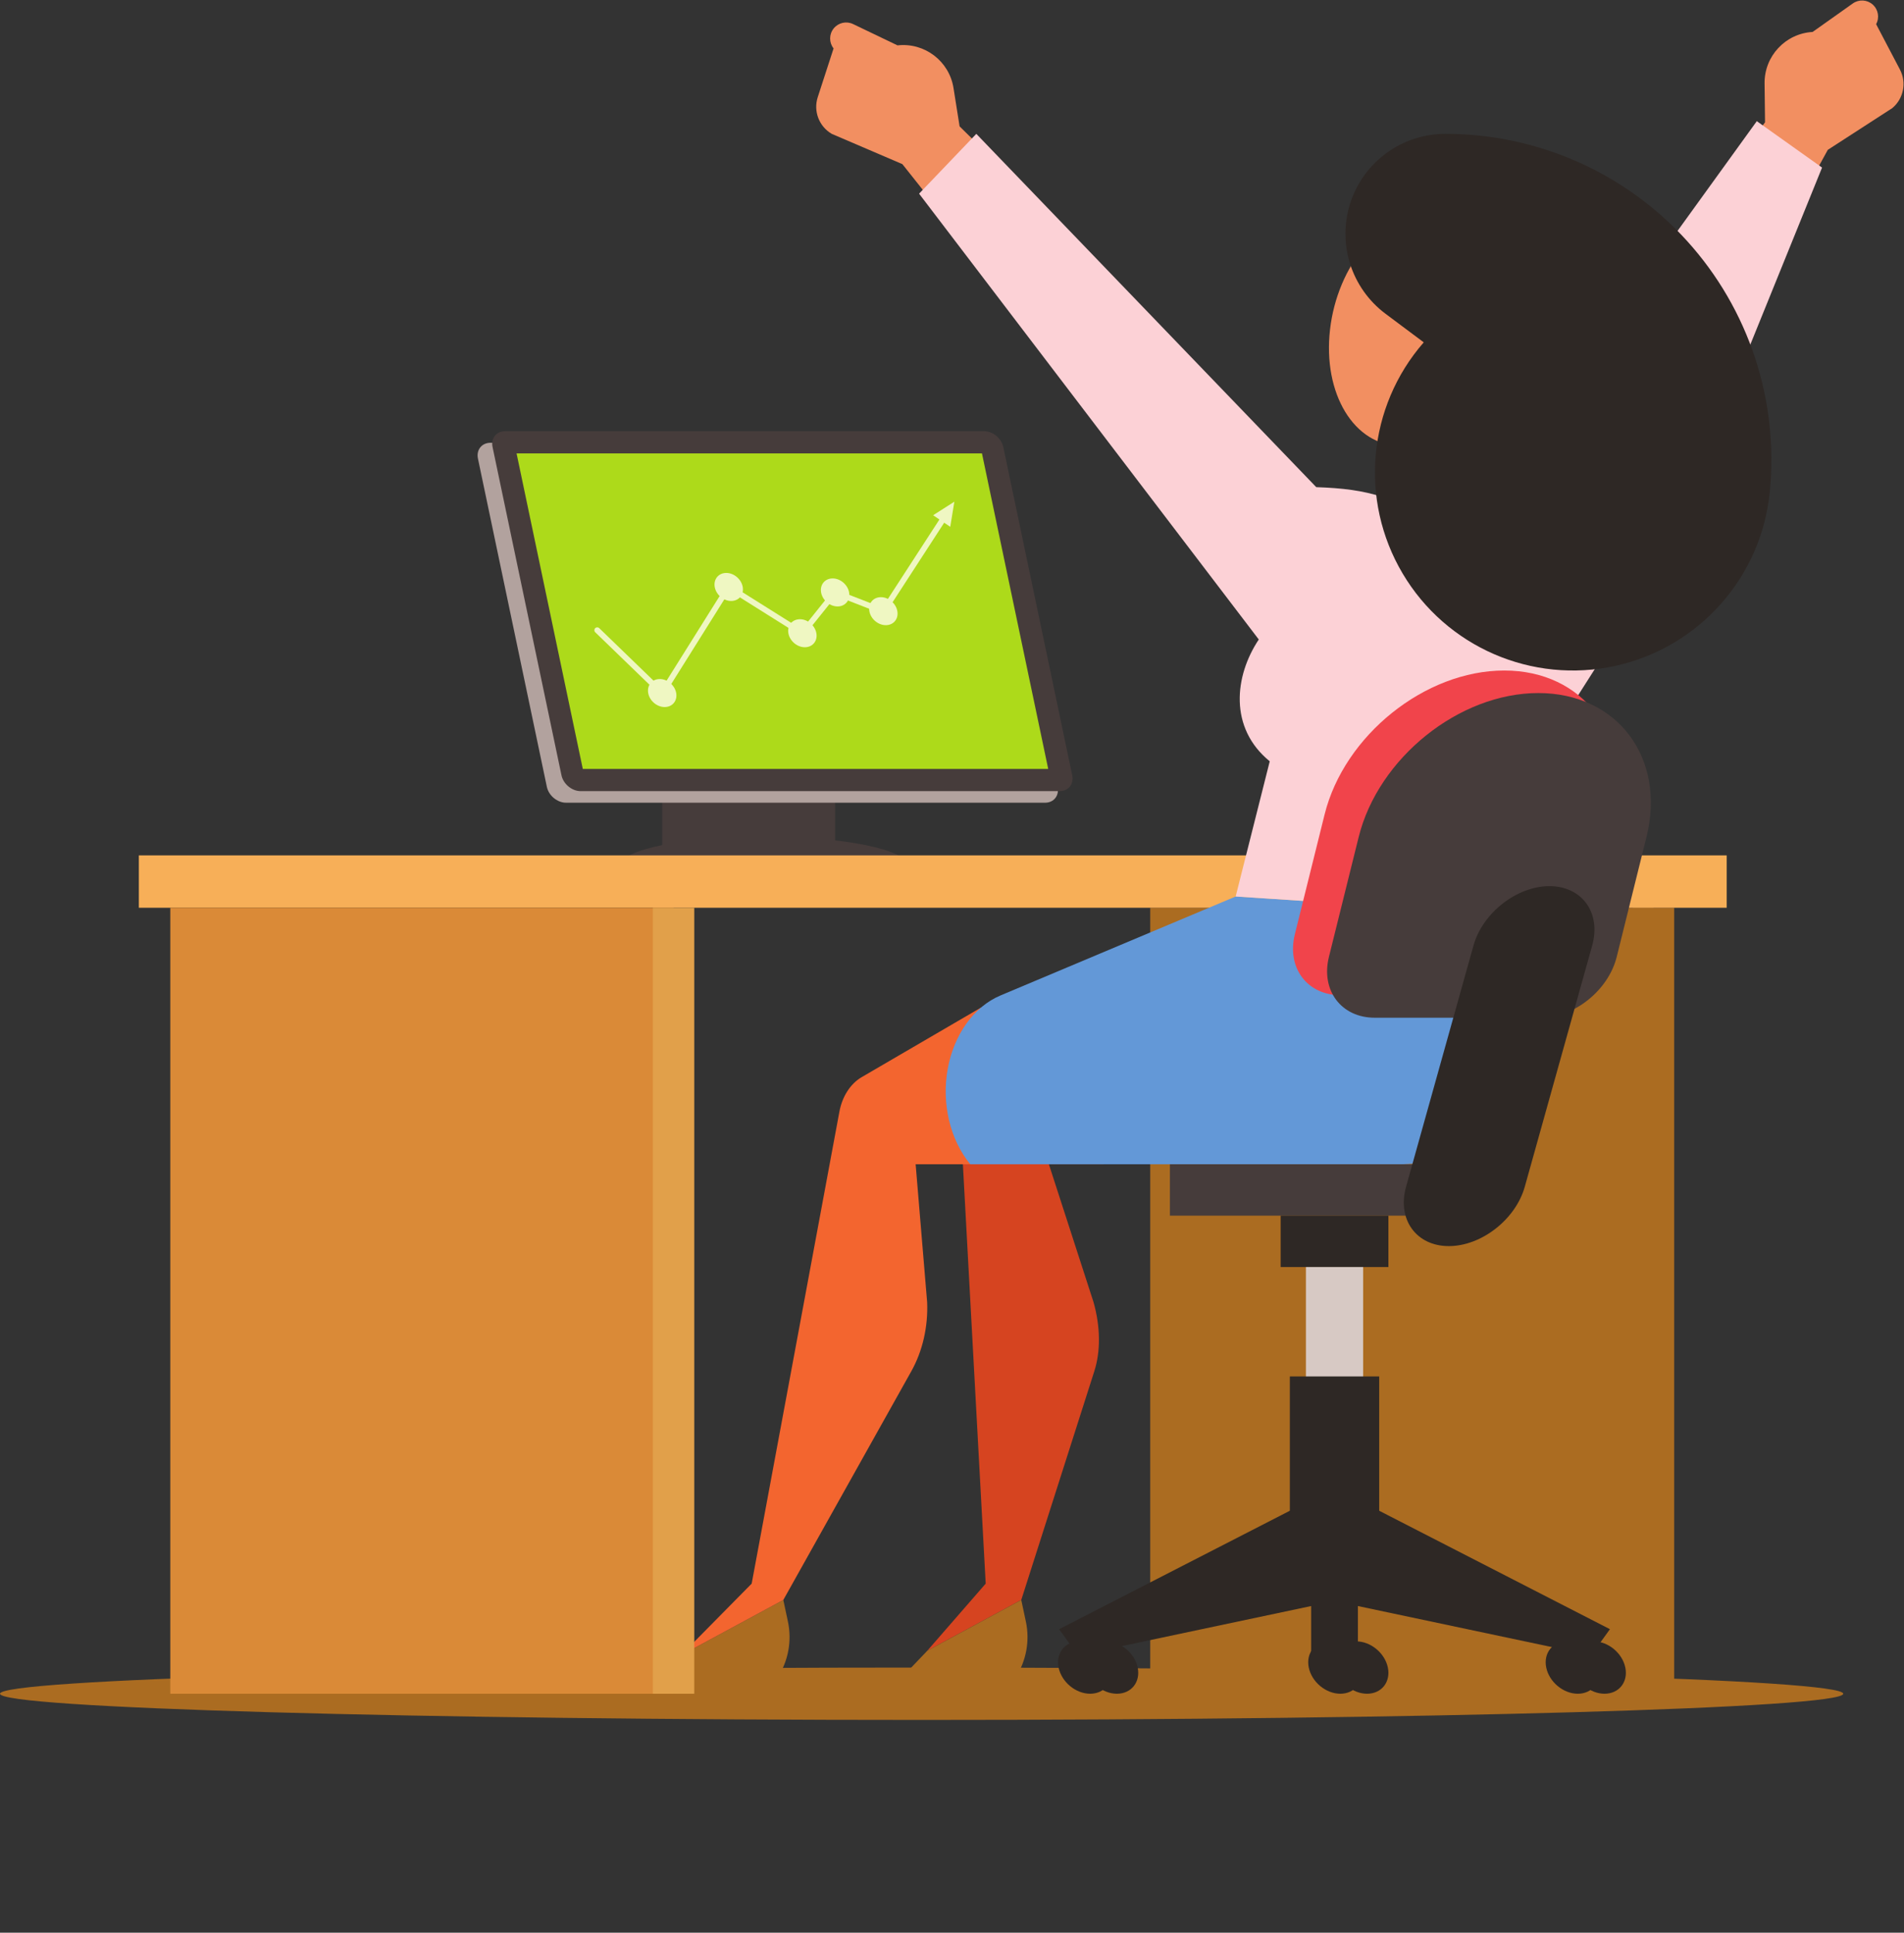 <?xml version="1.0" encoding="UTF-8" standalone="no"?>
<!-- Created with Inkscape (http://www.inkscape.org/) -->

<svg
   version="1.1"
   id="svg2"
   xml:space="preserve"
   width="645.12"
   height="654.573"
   viewBox="0 0 645.12 654.573"
   xmlns="http://www.w3.org/2000/svg"
   xmlns:svg="http://www.w3.org/2000/svg"><rect x="0" y="0" width="645.12" height="654.573" fill="#333333" stroke="none"/><defs
     id="defs6" /><g
     id="g8"
     transform="matrix(1.333,0,0,-1.333,0,654.573)"><path
       d="m 194.163,263.703 c 20.114,0 36.518,3.327 36.518,7.407 0,4.08 -16.404,7.408 -36.518,7.408 -20.113,0 -36.519,-3.328 -36.519,-7.408 0,-4.08 16.406,-7.407 36.519,-7.407"
       style="fill:#463c3b;fill-opacity:1;fill-rule:evenodd;stroke:none;stroke-width:0.1"
       id="path62" /><path
       d="m 168.321,273.723 h 43.946 v 41.244 h -43.946 v -41.244"
       style="fill:#463c3b;fill-opacity:1;fill-rule:evenodd;stroke:none;stroke-width:0.1"
       id="path64" /><path
       d="m 440.52,448.711 8.119,11.278 -0.117,9.87 c -0.081,6.921 5.297,12.682 12.209,13.075 l 10.221,7.243 c 1.545,1.094 3.64,0.978 5.054,-0.28 1.415,-1.258 1.777,-3.325 0.87,-4.988 l 6.051,-11.525 c 1.74,-3.313 0.935,-7.392 -1.936,-9.795 l -16.397,-10.606 -7.663,-13.949 -16.411,9.677"
       style="fill:#f28f61;fill-opacity:1;fill-rule:evenodd;stroke:none;stroke-width:0.1"
       id="path66" /><path
       d="m 253.815,449.196 -9.903,9.748 -1.548,9.749 c -1.086,6.836 -7.358,11.609 -14.236,10.832 l -11.297,5.416 c -1.707,0.818 -3.753,0.351 -4.935,-1.127 -1.183,-1.478 -1.19,-3.577 -0.017,-5.063 l -4.023,-12.379 c -1.157,-3.56 0.326,-7.444 3.559,-9.33 l 17.951,-7.692 9.902,-12.459 14.547,12.305"
       style="fill:#f28f61;fill-opacity:1;fill-rule:evenodd;stroke:none;stroke-width:0.1"
       id="path68" /><path
       d="m 199.104,84.547 1.171,-5.491 c 1.045,-4.906 0.099,-10.027 -2.631,-14.236 h -28.937 l 6.499,6.811 23.898,12.916"
       style="fill:#ab6c21;fill-opacity:1;fill-rule:evenodd;stroke:none;stroke-width:0.1"
       id="path70" /><path
       d="m 124.664,378.556 h 121.775 c 2.215,0 4.403,-1.81 4.868,-4.024 l 17.518,-83.405 c 0.465,-2.213 -0.965,-4.023 -3.179,-4.023 H 143.871 c -2.213,0 -4.404,1.81 -4.868,4.023 l -17.518,83.405 c -0.464,2.214 0.966,4.024 3.179,4.024"
       style="fill:#b2a29e;fill-opacity:1;fill-rule:evenodd;stroke:none;stroke-width:0.1"
       id="path72" /><path
       d="m 234.258,54.064 c 129.024,0 234.257,2.988 234.257,6.654 0,3.665 -105.233,6.653 -234.257,6.653 C 105.233,67.371 0,64.383 0,60.718 0,57.052 105.233,54.064 234.258,54.064"
       style="fill:#ab6c21;fill-opacity:1;fill-rule:evenodd;stroke:none;stroke-width:0.1"
       id="path74" /><path
       d="m 292.368,60.718 h 127.92 V 260.416 H 292.368 V 60.718"
       style="fill:#ab6c21;fill-opacity:1;fill-rule:evenodd;stroke:none;stroke-width:0.1"
       id="path76" /><path
       d="m 415.027,60.717 h 10.522 V 260.416 H 415.027 V 60.717"
       style="fill:#ab6c21;fill-opacity:1;fill-rule:evenodd;stroke:none;stroke-width:0.1"
       id="path78" /><path
       d="M 35.291,260.416 H 438.897 v 13.307 H 35.291 v -13.307"
       style="fill:#f7af58;fill-opacity:1;fill-rule:evenodd;stroke:none;stroke-width:0.1"
       id="path80" /><path
       d="m 414.661,416.144 31.885,44.125 16.588,-11.793 -28.665,-70.696 -19.808,38.364"
       style="fill:#fcd1d6;fill-opacity:1;fill-rule:evenodd;stroke:none;stroke-width:0.1"
       id="path82" /><path
       d="m 273.655,235.058 -26.078,-17.679 c -2.458,-1.664 -3.771,-4.897 -3.559,-8.764 l 6.528,-119.918 -14.858,-17.066 23.898,12.916 18.568,58.113 c 1.632,5.107 1.563,11.281 -0.193,17.527 L 266.609,195.24 H 280.5 l -6.845,39.818"
       style="fill:#d64420;fill-opacity:1;fill-rule:evenodd;stroke:none;stroke-width:0.1"
       id="path84" /><path
       d="m 249.354,235.058 -30.329,-17.679 c -2.857,-1.664 -4.945,-4.897 -5.663,-8.764 L 191.062,88.697 173.082,70.482 199.104,84.547 231.64,142.66 c 2.86,5.107 4.278,11.281 4.022,17.527 l -2.925,35.053 h 13.893 l 2.724,39.818"
       style="fill:#f3652f;fill-opacity:1;fill-rule:evenodd;stroke:none;stroke-width:0.1"
       id="path86" /><path
       d="m 314.079,263.273 -59.772,-25.139 c -6.764,-2.843 -11.854,-9.943 -13.426,-18.716 -1.57,-8.772 0.61,-17.942 5.749,-24.178 h 108.944 c 25.988,0 30.969,23.492 10.807,64.628 l -52.302,3.405"
       style="fill:#6398d7;fill-opacity:1;fill-rule:evenodd;stroke:none;stroke-width:0.1"
       id="path88" /><path
       d="m 248.159,457.042 86.409,-89.763 c 13.44,-0.457 19.78,-2.452 35.068,-11.162 l 41.31,-26.306 -44.565,-69.943 -52.302,3.405 8.665,34.352 c -10.401,8.458 -8.984,21.667 -2.786,30.947 l -86.344,113.271 14.545,15.199"
       style="fill:#fcd1d6;fill-opacity:1;fill-rule:evenodd;stroke:none;stroke-width:0.1"
       id="path90" /><path
       d="m 362.833,436.891 c 11.793,0 19.829,-13.232 17.944,-29.555 -1.883,-16.323 -12.97,-29.556 -24.764,-29.556 -11.793,0 -19.827,13.233 -17.944,29.556 1.884,16.323 12.971,29.555 24.764,29.555"
       style="fill:#f28f61;fill-opacity:1;fill-rule:evenodd;stroke:none;stroke-width:0.1"
       id="path92" /><path
       d="m 361.891,404.073 -9.706,7.25 c -8.757,6.539 -12.346,17.948 -8.907,28.322 3.437,10.373 13.131,17.382 24.058,17.397 23.42,0.033 45.758,-9.854 61.481,-27.21 15.722,-17.357 23.359,-40.56 21.018,-63.862 -2.17,-21.616 -17.974,-39.396 -39.186,-44.087 -21.212,-4.691 -43.039,4.765 -54.124,23.45 -11.083,18.685 -8.919,42.374 5.366,58.74"
       style="fill:#2e2825;fill-opacity:1;fill-rule:evenodd;stroke:none;stroke-width:0.1"
       id="path94" /><path
       d="m 382.346,320.693 v 0 c 20.117,0 32.487,-16.459 27.491,-36.576 l -7.559,-30.44 c -2.114,-8.509 -10.807,-15.474 -19.317,-15.474 h -42.203 c -8.511,0 -13.744,6.965 -11.632,15.474 l 7.56,30.44 c 4.997,20.117 25.543,36.576 45.66,36.576"
       style="fill:#f1444b;fill-opacity:1;fill-rule:evenodd;stroke:none;stroke-width:0.1"
       id="path96" /><path
       d="m 391.011,314.967 h 10e-4 c 20.116,0 32.488,-16.459 27.491,-36.575 l -7.559,-30.441 c -2.114,-8.51 -10.807,-15.473 -19.319,-15.473 h -42.202 c -8.51,0 -13.745,6.963 -11.631,15.473 l 7.56,30.441 c 4.996,20.116 25.543,36.575 45.659,36.575"
       style="fill:#463c3b;fill-opacity:1;fill-rule:evenodd;stroke:none;stroke-width:0.1"
       id="path98" /><path
       d="m 297.37,182.189 h 83.682 V 195.24 H 297.37 v -13.051"
       style="fill:#463c3b;fill-opacity:1;fill-rule:evenodd;stroke:none;stroke-width:0.1"
       id="path100" /><path
       d="m 393.837,265.903 h 0.002 c 8.297,0 13.189,-6.79 10.868,-15.087 l -17.135,-61.279 c -2.322,-8.297 -11.009,-15.086 -19.307,-15.086 v 0 c -8.298,0 -13.188,6.789 -10.869,15.086 l 17.137,61.279 c 2.319,8.297 11.007,15.087 19.304,15.087"
       style="fill:#2e2825;fill-opacity:1;fill-rule:evenodd;stroke:none;stroke-width:0.1"
       id="path102" /><path
       d="m 325.518,169.134 h 27.386 v 13.055 h -27.386 v -13.055"
       style="fill:#2e2825;fill-opacity:1;fill-rule:evenodd;stroke:none;stroke-width:0.1"
       id="path104" /><path
       d="m 331.938,137.931 h 14.546 v 31.203 h -14.546 v -31.203"
       style="fill:#d7c9c4;fill-opacity:1;fill-rule:evenodd;stroke:none;stroke-width:0.1"
       id="path106" /><path
       d="m 327.854,100.64 h 22.713 v 40.696 H 327.854 V 100.64"
       style="fill:#2e2825;fill-opacity:1;fill-rule:evenodd;stroke:none;stroke-width:0.1"
       id="path108" /><path
       d="M 331.938,109.306 269.207,77.119 274.003,70.467 333.27,83 V 68.763 h 11.882 V 83 l 59.265,-12.533 4.797,6.652 -62.73,32.187 -7.274,-2.168 -7.272,2.168"
       style="fill:#2e2825;fill-opacity:1;fill-rule:evenodd;stroke:none;stroke-width:0.1"
       id="path110" /><path
       d="m 274.363,74.023 c 3.675,0 7.266,-2.978 8.021,-6.652 0.755,-3.674 -1.611,-6.653 -5.285,-6.653 -3.676,0 -7.267,2.979 -8.022,6.653 -0.755,3.674 1.612,6.652 5.286,6.652"
       style="fill:#2e2825;fill-opacity:1;fill-rule:evenodd;stroke:none;stroke-width:0.1"
       id="path112" /><path
       d="m 281.157,74.023 c 3.675,0 7.266,-2.978 8.022,-6.652 0.756,-3.674 -1.611,-6.653 -5.287,-6.653 -3.674,0 -7.265,2.979 -8.02,6.653 -0.756,3.674 1.611,6.652 5.285,6.652"
       style="fill:#2e2825;fill-opacity:1;fill-rule:evenodd;stroke:none;stroke-width:0.1"
       id="path114" /><path
       d="m 398.31,74.023 c 3.675,0 7.267,-2.978 8.023,-6.652 0.754,-3.674 -1.613,-6.653 -5.287,-6.653 -3.675,0 -7.266,2.979 -8.022,6.653 -0.755,3.674 1.612,6.652 5.286,6.652"
       style="fill:#2e2825;fill-opacity:1;fill-rule:evenodd;stroke:none;stroke-width:0.1"
       id="path116" /><path
       d="m 405.104,74.023 c 3.676,0 7.267,-2.978 8.022,-6.652 0.756,-3.674 -1.611,-6.653 -5.286,-6.653 -3.674,0 -7.265,2.979 -8.021,6.653 -0.756,3.674 1.611,6.652 5.285,6.652"
       style="fill:#2e2825;fill-opacity:1;fill-rule:evenodd;stroke:none;stroke-width:0.1"
       id="path118" /><path
       d="m 337.951,74.023 c 3.674,0 7.266,-2.978 8.021,-6.652 0.756,-3.674 -1.611,-6.653 -5.286,-6.653 -3.675,0 -7.266,2.979 -8.021,6.653 -0.756,3.674 1.612,6.652 5.286,6.652"
       style="fill:#2e2825;fill-opacity:1;fill-rule:evenodd;stroke:none;stroke-width:0.1"
       id="path120" /><path
       d="m 344.745,74.023 c 3.675,0 7.266,-2.978 8.022,-6.652 0.756,-3.674 -1.611,-6.653 -5.287,-6.653 -3.674,0 -7.265,2.979 -8.021,6.653 -0.755,3.674 1.612,6.652 5.286,6.652"
       style="fill:#2e2825;fill-opacity:1;fill-rule:evenodd;stroke:none;stroke-width:0.1"
       id="path122" /><path
       d="M 43.287,60.718 H 171.208 V 260.416 H 43.287 V 60.718"
       style="fill:#da8a37;fill-opacity:1;fill-rule:evenodd;stroke:none;stroke-width:0.1"
       id="path124" /><path
       d="M 165.947,60.717 H 176.47 V 260.416 H 165.947 V 60.717"
       style="fill:#e1a04a;fill-opacity:1;fill-rule:evenodd;stroke:none;stroke-width:0.1"
       id="path126" /><path
       d="m 128.377,381.495 h 121.775 c 2.215,0 4.403,-1.809 4.869,-4.023 l 17.517,-83.405 c 0.464,-2.213 -0.964,-4.023 -3.178,-4.023 H 147.583 c -2.212,0 -4.403,1.81 -4.867,4.023 l -17.517,83.405 c -0.465,2.214 0.965,4.023 3.178,4.023"
       style="fill:#463c3b;fill-opacity:1;fill-rule:evenodd;stroke:none;stroke-width:0.1"
       id="path128" /><path
       d="m 131.301,375.857 h 118.297 l 16.839,-80.174 H 148.138 l -16.837,80.174"
       style="fill:#adda1a;fill-opacity:1;fill-rule:evenodd;stroke:none;stroke-width:0.1"
       id="path130" /><path
       d="m 259.586,84.547 1.17,-5.491 c 1.047,-4.906 0.101,-10.027 -2.63,-14.236 H 229.19 l 6.498,6.811 23.898,12.916"
       style="fill:#ab6c21;fill-opacity:1;fill-rule:evenodd;stroke:none;stroke-width:0.1"
       id="path132" /><path
       d="m 151.298,330.411 c -0.29,0.279 -0.299,0.741 -0.019,1.031 0.279,0.29 0.741,0.299 1.031,0.02 l 15.872,-15.346 16.816,26.812 18.792,-11.803 8.243,10.278 12.21,-4.74 15.526,23.916 c 0.22,0.337 0.672,0.433 1.009,0.214 0.337,-0.219 0.433,-0.671 0.214,-1.008 l -16.171,-24.909 -12.319,4.781 -8.389,-10.458 -18.655,11.719 -16.998,-27.1 -17.162,16.593"
       style="fill:#eff7c2;fill-opacity:1;fill-rule:evenodd;stroke:none;stroke-width:0.1"
       id="path134" /><path
       d="m 184.605,345.482 c 1.964,0 3.837,-1.594 4.182,-3.559 0.344,-1.966 -0.97,-3.559 -2.936,-3.559 -1.965,0 -3.838,1.593 -4.182,3.559 -0.345,1.965 0.97,3.559 2.936,3.559 z m 18.723,-11.761 c 1.965,0 3.838,-1.593 4.182,-3.559 0.344,-1.966 -0.969,-3.559 -2.935,-3.559 -1.965,0 -3.838,1.593 -4.182,3.559 -0.345,1.966 0.969,3.559 2.935,3.559 z m 8.316,10.368 c 1.965,0 3.838,-1.593 4.182,-3.559 0.345,-1.965 -0.971,-3.559 -2.936,-3.559 -1.965,0 -3.837,1.594 -4.182,3.559 -0.344,1.966 0.97,3.559 2.936,3.559 z m 12.264,-4.761 c 1.966,0 3.839,-1.593 4.182,-3.558 0.346,-1.966 -0.968,-3.559 -2.934,-3.559 -1.966,0 -3.839,1.593 -4.182,3.559 -0.346,1.965 0.968,3.558 2.934,3.558 z m -56.211,-20.802 c 1.966,0 3.839,-1.593 4.182,-3.559 0.345,-1.965 -0.968,-3.559 -2.934,-3.559 -1.966,0 -3.839,1.594 -4.183,3.559 -0.345,1.966 0.969,3.559 2.935,3.559 v 0"
       style="fill:#eff7c2;fill-opacity:1;fill-rule:evenodd;stroke:none;stroke-width:0.1"
       id="path136" /><path
       d="m 237.183,360.144 4.352,-2.94 1.044,6.383 z"
       style="fill:#eff7c2;fill-opacity:1;fill-rule:evenodd;stroke:none;stroke-width:0.1"
       id="path138" /></g></svg>
